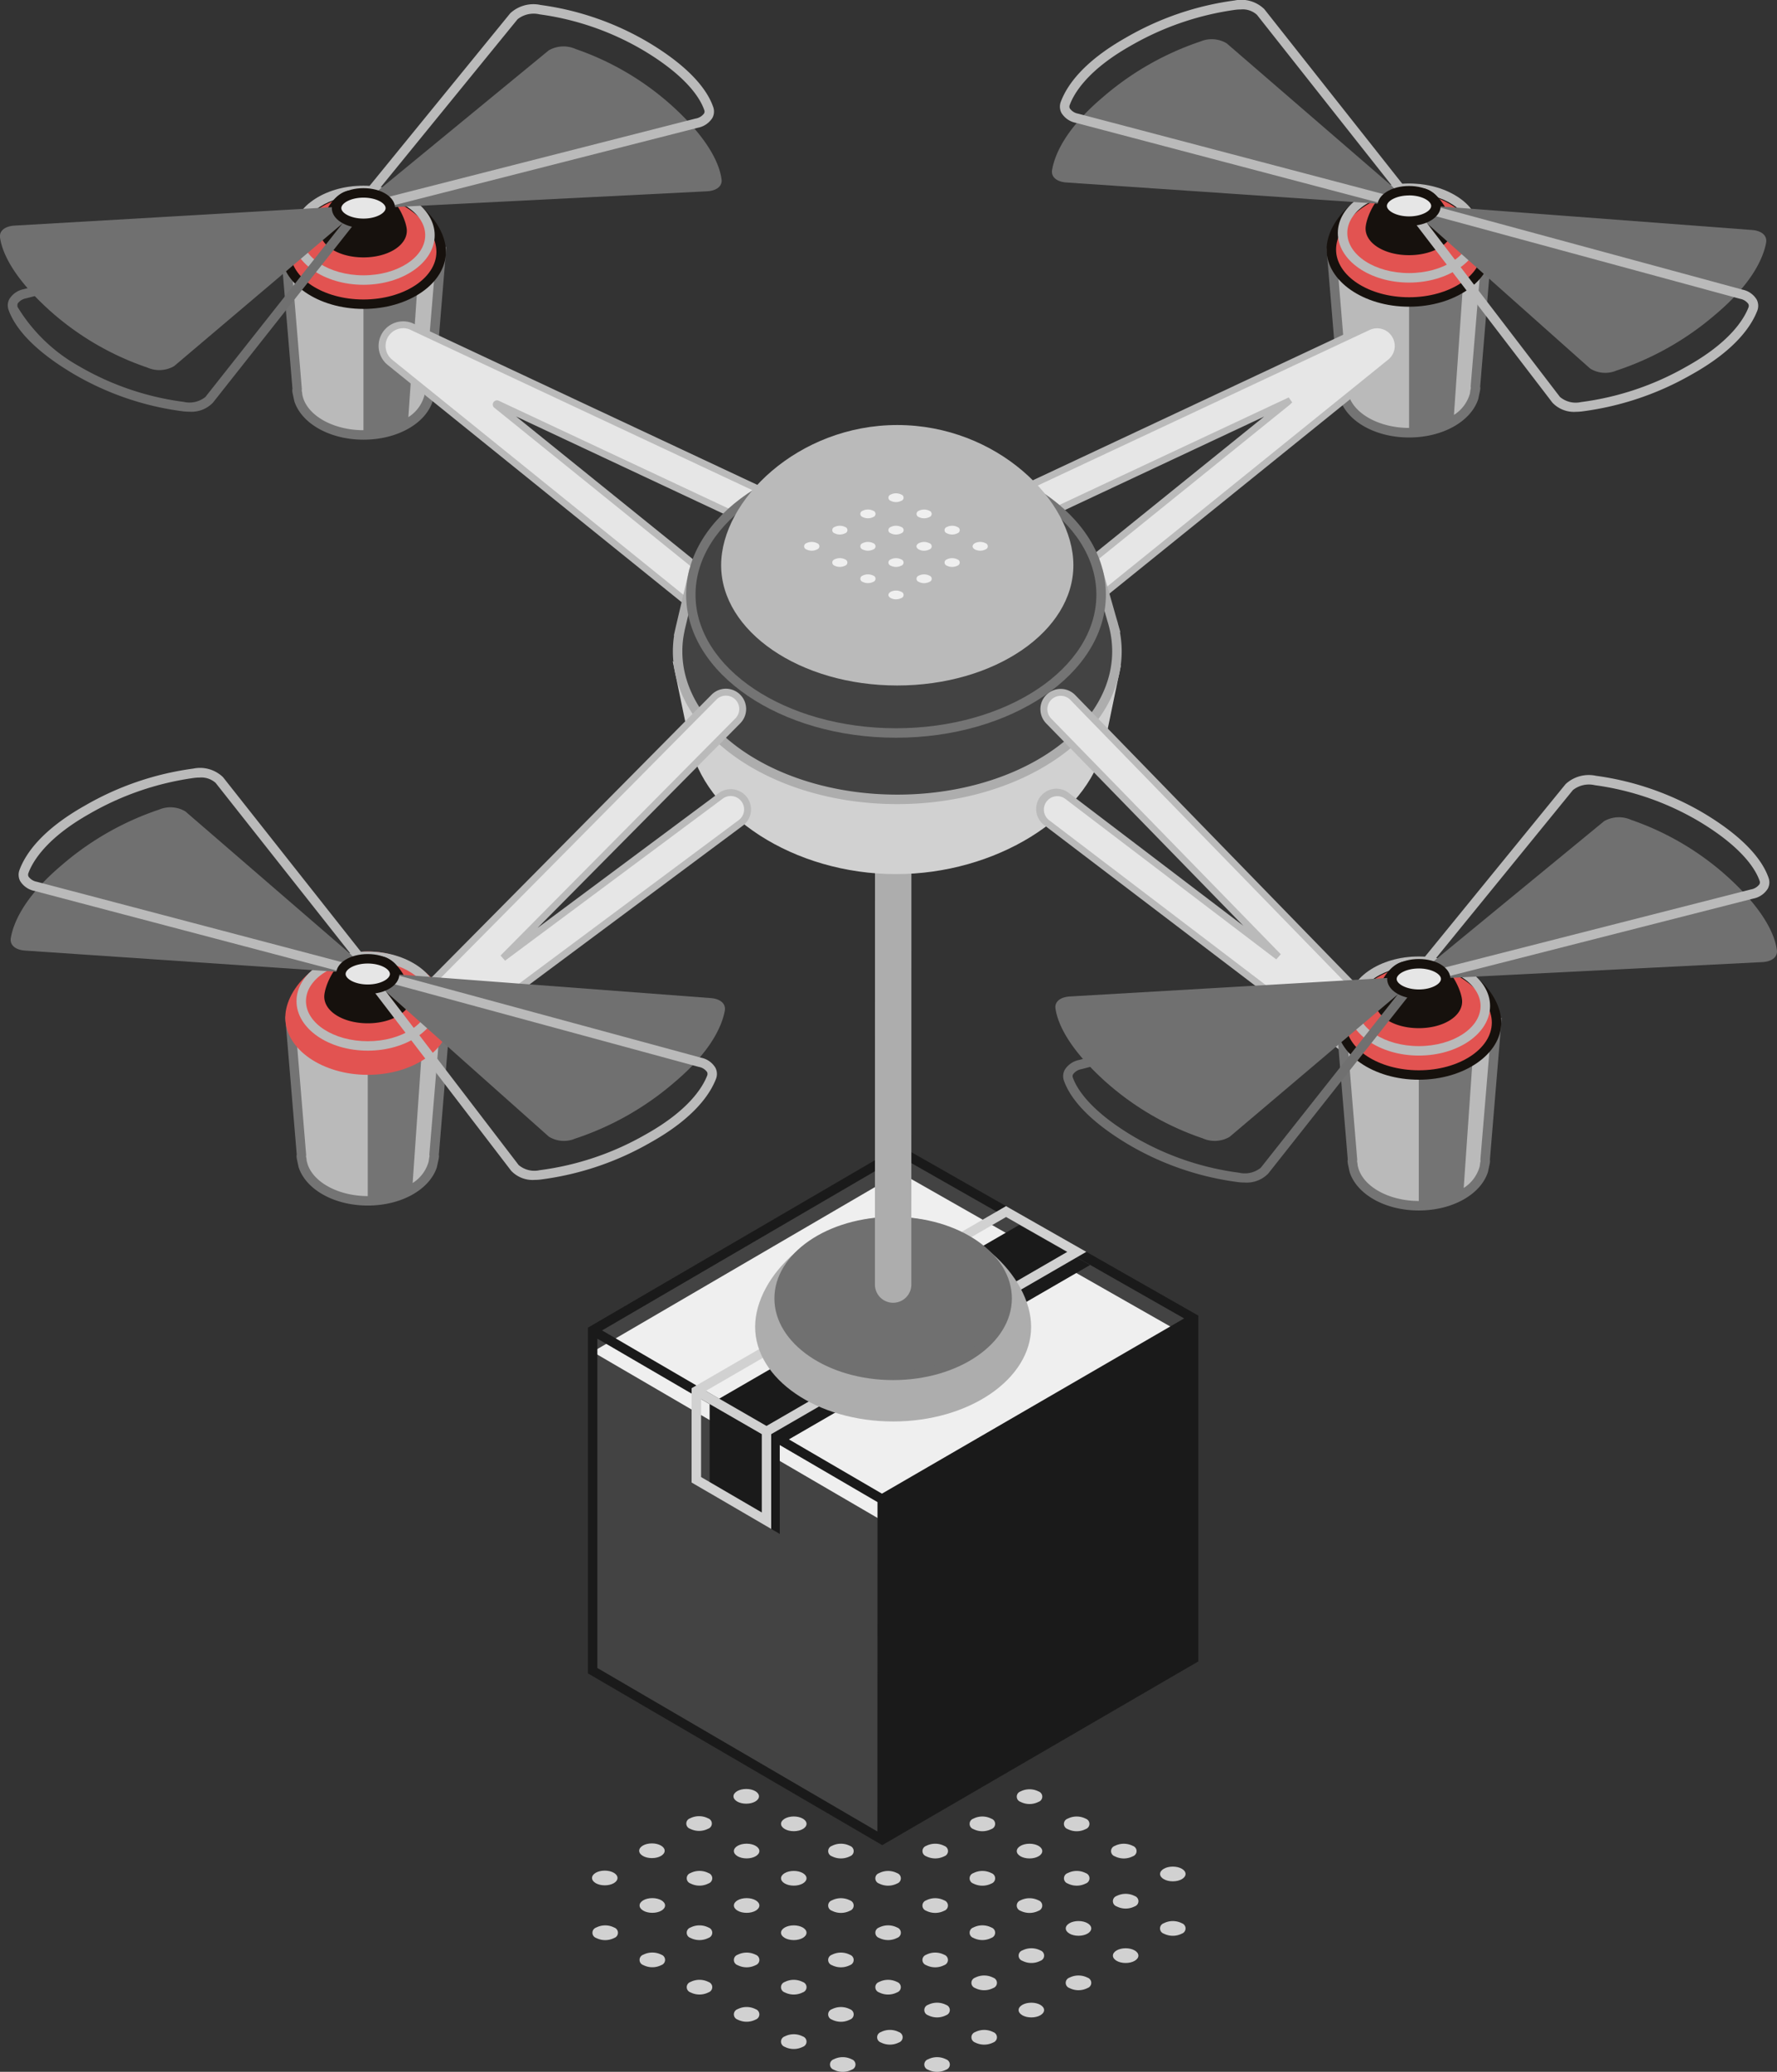 <svg xmlns="http://www.w3.org/2000/svg" xmlns:xlink="http://www.w3.org/1999/xlink" width="143.436" height="167.233" viewBox="0 0 143.436 167.233"><rect x="0" y="0" width="143.436" height="167.233" fill="#333333" stroke="none"/><defs><clipPath id="a"><rect width="143.436" height="167.233" fill="none"/></clipPath></defs><g clip-path="url(#a)"><g transform="translate(-8876.626 -10103.355)"><g transform="translate(8924.413 10245.558)"><path d="M8956.011,10305.723a.444.444,0,0,1,0,.842,1.62,1.62,0,0,1-1.456,0,.445.445,0,0,1,0-.842A1.6,1.6,0,0,1,8956.011,10305.723Z" transform="translate(-8939 -10283.552)" fill="#d1d1d1"/><path d="M8960.7,10303.018a.443.443,0,0,1,0,.84,1.593,1.593,0,0,1-1.455,0,.443.443,0,0,1,0-.84A1.611,1.611,0,0,1,8960.7,10303.018Z" transform="translate(-8939.882 -10283.044)" fill="#d1d1d1"/><path d="M8965.386,10300.313a.444.444,0,0,1,0,.84,1.605,1.605,0,0,1-1.455,0,.443.443,0,0,1,0-.84A1.613,1.613,0,0,1,8965.386,10300.313Z" transform="translate(-8940.761 -10282.536)" fill="#d1d1d1"/><path d="M8970.07,10297.607a.443.443,0,0,1,0,.84,1.6,1.6,0,0,1-1.454,0,.443.443,0,0,1,0-.84A1.6,1.6,0,0,1,8970.07,10297.607Z" transform="translate(-8941.643 -10282.028)" fill="#d1d1d1"/><path d="M8974.76,10294.9a.442.442,0,0,1,0,.838,1.6,1.6,0,0,1-1.457,0,.442.442,0,0,1,0-.838A1.607,1.607,0,0,1,8974.76,10294.9Z" transform="translate(-8942.523 -10281.52)" fill="#d1d1d1"/><path d="M8979.445,10292.2a.445.445,0,0,1,0,.842,1.628,1.628,0,0,1-1.457,0,.445.445,0,0,1,0-.842A1.616,1.616,0,0,1,8979.445,10292.2Z" transform="translate(-8943.404 -10281.011)" fill="#d1d1d1"/><path d="M8984.133,10289.492a.444.444,0,0,1,0,.841,1.609,1.609,0,0,1-1.454,0,.443.443,0,0,1,0-.841A1.607,1.607,0,0,1,8984.133,10289.492Z" transform="translate(-8944.281 -10280.504)" fill="#d1d1d1"/><path d="M8988.818,10286.787a.443.443,0,0,1,0,.84,1.605,1.605,0,0,1-1.455,0,.443.443,0,0,1,0-.84A1.611,1.611,0,0,1,8988.818,10286.787Z" transform="translate(-8945.166 -10279.994)" fill="#d1d1d1"/><path d="M8951.325,10303.017a.444.444,0,0,1,0,.84,1.6,1.6,0,0,1-1.456,0,.444.444,0,0,1,0-.84A1.607,1.607,0,0,1,8951.325,10303.017Z" transform="translate(-8938.119 -10283.045)" fill="#d1d1d1"/><path d="M8956.011,10300.313a.442.442,0,0,1,0,.84,1.622,1.622,0,0,1-1.454,0,.443.443,0,0,1,0-.84A1.6,1.6,0,0,1,8956.011,10300.313Z" transform="translate(-8939.001 -10282.535)" fill="#d1d1d1"/><path d="M8960.7,10297.607a.443.443,0,0,1,0,.84,1.611,1.611,0,0,1-1.455,0,.443.443,0,0,1,0-.84A1.6,1.6,0,0,1,8960.7,10297.607Z" transform="translate(-8939.882 -10282.027)" fill="#d1d1d1"/><path d="M8965.386,10294.9a.443.443,0,0,1,0,.84,1.6,1.6,0,0,1-1.455,0,.443.443,0,0,1,0-.84A1.611,1.611,0,0,1,8965.386,10294.9Z" transform="translate(-8940.76 -10281.52)" fill="#d1d1d1"/><path d="M8970.071,10292.2a.443.443,0,0,1,0,.84,1.618,1.618,0,0,1-1.455,0,.443.443,0,0,1,0-.84A1.6,1.6,0,0,1,8970.071,10292.2Z" transform="translate(-8941.643 -10281.011)" fill="#d1d1d1"/><path d="M8974.761,10289.492a.445.445,0,0,1,0,.842,1.622,1.622,0,0,1-1.457,0,.444.444,0,0,1,0-.842A1.6,1.6,0,0,1,8974.761,10289.492Z" transform="translate(-8942.523 -10280.502)" fill="#d1d1d1"/><ellipse cx="1.029" cy="0.594" rx="1.029" ry="0.594" transform="translate(34.285 6.618)" fill="#d1d1d1"/><path d="M8946.641,10300.311a.443.443,0,0,1,0,.84,1.611,1.611,0,0,1-1.455,0,.443.443,0,0,1,0-.84A1.611,1.611,0,0,1,8946.641,10300.311Z" transform="translate(-8937.239 -10282.535)" fill="#d1d1d1"/><path d="M8951.326,10297.605a.445.445,0,0,1,0,.842,1.607,1.607,0,0,1-1.456,0,.442.442,0,0,1,0-.838A1.618,1.618,0,0,1,8951.326,10297.605Z" transform="translate(-8938.119 -10282.028)" fill="#d1d1d1"/><ellipse cx="1.029" cy="0.594" rx="1.029" ry="0.594" transform="translate(15.255 13.208)" fill="#d1d1d1"/><path d="M8984.133,10284.08a.444.444,0,0,1,0,.841,1.607,1.607,0,0,1-1.456,0,.444.444,0,0,1,0-.841A1.613,1.613,0,0,1,8984.133,10284.08Z" transform="translate(-8944.285 -10279.485)" fill="#d1d1d1"/><path d="M8960.7,10292.2a.443.443,0,0,1,0,.839,1.6,1.6,0,0,1-1.455,0,.442.442,0,0,1,0-.839A1.611,1.611,0,0,1,8960.7,10292.2Z" transform="translate(-8939.881 -10281.012)" fill="#d1d1d1"/><path d="M8965.386,10289.492a.443.443,0,0,1,0,.84,1.614,1.614,0,0,1-1.456,0,.442.442,0,0,1,0-.838A1.6,1.6,0,0,1,8965.386,10289.492Z" transform="translate(-8940.761 -10280.502)" fill="#d1d1d1"/><path d="M8970.074,10286.785a.443.443,0,0,1,0,.84,1.616,1.616,0,0,1-1.457,0,.444.444,0,0,1,0-.841A1.617,1.617,0,0,1,8970.074,10286.785Z" transform="translate(-8941.642 -10279.994)" fill="#d1d1d1"/><path d="M8974.76,10284.08a.442.442,0,0,1,0,.839,1.609,1.609,0,0,1-1.457,0,.444.444,0,0,1,0-.84A1.606,1.606,0,0,1,8974.76,10284.08Z" transform="translate(-8942.525 -10279.484)" fill="#d1d1d1"/><path d="M8979.445,10281.374a.443.443,0,0,1,0,.84,1.588,1.588,0,0,1-1.455,0,.443.443,0,0,1,0-.84A1.611,1.611,0,0,1,8979.445,10281.374Z" transform="translate(-8943.403 -10278.977)" fill="#d1d1d1"/><path d="M8941.955,10297.6a.444.444,0,0,1,0,.84,1.605,1.605,0,0,1-1.455,0,.442.442,0,0,1,0-.84A1.611,1.611,0,0,1,8941.955,10297.6Z" transform="translate(-8936.359 -10282.026)" fill="#d1d1d1"/><path d="M8946.642,10294.9a.443.443,0,0,1,0,.839,1.609,1.609,0,0,1-1.457,0,.442.442,0,0,1,0-.839A1.609,1.609,0,0,1,8946.642,10294.9Z" transform="translate(-8937.239 -10281.518)" fill="#d1d1d1"/><ellipse cx="1.029" cy="0.594" rx="1.029" ry="0.594" transform="translate(11.45 11.009)" fill="#d1d1d1"/><ellipse cx="1.029" cy="0.594" rx="1.029" ry="0.594" transform="translate(15.256 8.813)" fill="#d1d1d1"/><path d="M8960.7,10286.784a.444.444,0,0,1,0,.841,1.618,1.618,0,0,1-1.455,0,.444.444,0,0,1,0-.841A1.605,1.605,0,0,1,8960.7,10286.784Z" transform="translate(-8939.881 -10279.993)" fill="#d1d1d1"/><path d="M8965.386,10284.079a.442.442,0,0,1,0,.84,1.607,1.607,0,0,1-1.456,0,.444.444,0,0,1,0-.84A1.607,1.607,0,0,1,8965.386,10284.079Z" transform="translate(-8940.761 -10279.484)" fill="#d1d1d1"/><path d="M8968.618,10281.374a1.6,1.6,0,0,1,1.457,0,.444.444,0,0,1,0,.84,1.6,1.6,0,0,1-1.456,0,.443.443,0,0,1,0-.84C8969.021,10281.141,8968.217,10281.605,8968.618,10281.374Z" transform="translate(-8941.643 -10278.977)" fill="#d1d1d1"/><path d="M8974.76,10278.67a.443.443,0,0,1,0,.84,1.611,1.611,0,0,1-1.455,0,.443.443,0,0,1,0-.84A1.6,1.6,0,0,1,8974.76,10278.67Z" transform="translate(-8942.523 -10278.469)" fill="#d1d1d1"/><path d="M8937.268,10294.9a.444.444,0,0,1,0,.841,1.613,1.613,0,0,1-1.456,0,.444.444,0,0,1,0-.841A1.6,1.6,0,0,1,8937.268,10294.9Z" transform="translate(-8935.477 -10281.516)" fill="#d1d1d1"/><ellipse cx="1.029" cy="0.594" rx="1.029" ry="0.594" transform="translate(3.838 11.008)" fill="#d1d1d1"/><path d="M8946.641,10289.486a.443.443,0,0,1,0,.84,1.593,1.593,0,0,1-1.455,0,.443.443,0,0,1,0-.84A1.611,1.611,0,0,1,8946.641,10289.486Z" transform="translate(-8937.239 -10280.501)" fill="#d1d1d1"/><ellipse cx="1.029" cy="0.594" rx="1.029" ry="0.594" transform="translate(11.45 6.615)" fill="#d1d1d1"/><ellipse cx="1.029" cy="0.594" rx="1.029" ry="0.594" transform="translate(15.257 4.418)" fill="#d1d1d1"/><path d="M8960.7,10281.372a.445.445,0,0,1,0,.842,1.619,1.619,0,0,1-1.457,0,.444.444,0,0,1,0-.842,1.605,1.605,0,0,1,1.455,0Z" transform="translate(-8939.881 -10278.977)" fill="#d1d1d1"/><ellipse cx="1.029" cy="0.594" rx="1.029" ry="0.594" transform="translate(0 8.788)" fill="#d1d1d1"/><ellipse cx="1.029" cy="0.594" rx="1.029" ry="0.594" transform="translate(3.806 6.591)" fill="#d1d1d1"/><path d="M8946.6,10284.048a.443.443,0,0,1,0,.84,1.616,1.616,0,0,1-1.457,0,.443.443,0,0,1,0-.84A1.609,1.609,0,0,1,8946.6,10284.048Z" transform="translate(-8937.231 -10279.479)" fill="#d1d1d1"/><ellipse cx="1.029" cy="0.594" rx="1.029" ry="0.594" transform="translate(11.418 2.198)" fill="#d1d1d1"/><path d="M8955.975,10278.638a.444.444,0,0,1,0,.842,1.613,1.613,0,0,1-1.456,0,.444.444,0,0,1,0-.842,1.607,1.607,0,0,1,1.456,0Z" transform="translate(-8938.992 -10278.463)" fill="#d1d1d1"/><path d="M8970.254,10308a.443.443,0,0,1,0,.84,1.614,1.614,0,0,1-1.455,0,.442.442,0,0,1,0-.84A1.6,1.6,0,0,1,8970.254,10308Z" transform="translate(-8941.675 -10283.98)" fill="#d1d1d1"/><path d="M8974.939,10305.292a.444.444,0,0,1,0,.841,1.618,1.618,0,0,1-1.455,0,.444.444,0,0,1,0-.841A1.605,1.605,0,0,1,8974.939,10305.292Z" transform="translate(-8942.557 -10283.471)" fill="#d1d1d1"/><ellipse cx="1.029" cy="0.594" rx="1.029" ry="0.594" transform="translate(34.432 19.45)" fill="#d1d1d1"/><path d="M8984.314,10299.883a.443.443,0,0,1,0,.84,1.609,1.609,0,0,1-1.457,0,.443.443,0,0,1,0-.84A1.616,1.616,0,0,1,8984.314,10299.883Z" transform="translate(-8944.319 -10282.456)" fill="#d1d1d1"/><ellipse cx="1.029" cy="0.594" rx="1.029" ry="0.594" transform="translate(42.044 15.056)" fill="#d1d1d1"/><path d="M8993.688,10294.473a.444.444,0,0,1,0,.84,1.613,1.613,0,0,1-1.457,0,.442.442,0,0,1,0-.839A1.609,1.609,0,0,1,8993.688,10294.473Z" transform="translate(-8946.08 -10281.438)" fill="#d1d1d1"/><path d="M8960.881,10308a.442.442,0,0,1,0,.838,1.593,1.593,0,0,1-1.455,0,.443.443,0,0,1,0-.84A1.605,1.605,0,0,1,8960.881,10308Z" transform="translate(-8939.916 -10283.98)" fill="#d1d1d1"/><path d="M8965.566,10305.292a.443.443,0,0,1,0,.84,1.609,1.609,0,0,1-1.454,0,.443.443,0,0,1,0-.84A1.6,1.6,0,0,1,8965.566,10305.292Z" transform="translate(-8940.795 -10283.472)" fill="#d1d1d1"/><path d="M8970.255,10302.588a.442.442,0,0,1,0,.838,1.593,1.593,0,0,1-1.455,0,.443.443,0,0,1,0-.84A1.611,1.611,0,0,1,8970.255,10302.588Z" transform="translate(-8941.677 -10282.964)" fill="#d1d1d1"/><path d="M8974.939,10299.882a.442.442,0,0,1,0,.839,1.6,1.6,0,0,1-1.455,0,.444.444,0,0,1,0-.841A1.605,1.605,0,0,1,8974.939,10299.882Z" transform="translate(-8942.558 -10282.453)" fill="#d1d1d1"/><path d="M8979.63,10297.178a.443.443,0,0,1,0,.839,1.6,1.6,0,0,1-1.454,0,.443.443,0,0,1,0-.841A1.614,1.614,0,0,1,8979.63,10297.178Z" transform="translate(-8943.438 -10281.948)" fill="#d1d1d1"/><ellipse cx="1.029" cy="0.594" rx="1.029" ry="0.594" transform="translate(38.239 12.859)" fill="#d1d1d1"/><path d="M8989,10291.767a.442.442,0,0,1,0,.839,1.6,1.6,0,0,1-1.457,0,.444.444,0,0,1,0-.841A1.613,1.613,0,0,1,8989,10291.767Z" transform="translate(-8945.198 -10280.93)" fill="#d1d1d1"/><ellipse cx="1.029" cy="0.594" rx="1.029" ry="0.594" transform="translate(45.851 8.465)" fill="#d1d1d1"/></g><g transform="translate(8876.626 10103.355)"><g transform="translate(47.453 92.478)"><path d="M8935.529,10263.059l0-27.467,23.375,13.631,0,27.477Z" transform="translate(-8935.147 -10220.683)" fill="#434343"/><path d="M8935.535,10232.244l24.8-14.469,23.705,13.5-25.131,14.605Z" transform="translate(-8935.148 -10217.334)" fill="#434343"/><path d="M8935.529,10234.371l24.8-14.469,23.706,13.494L8958.9,10248Z" transform="translate(-8935.147 -10217.734)" fill="#efefef"/><path d="M8984.334,10231.39v-.443h0l-.385-.219-23.705-13.5-24.8,14.468h0l-.384.223v.439h0l0,27.466,23.374,13.642h0l.385.223.382-.223h0l25.133-14.607Zm-48.131.753,24.045-14.029,22.938,13.06-24.392,14.144-13.251-7.728Zm-.379,27.247,0-26.582,9.934,5.792,12.678,7.4-.006,26.589Z" transform="translate(-8935.059 -10217.232)" fill="#1a1a1a"/><g transform="translate(8.372 4.877)"><path d="M8972.16,10225.1l-25,14.477v7.171l5.661,3.3v-7.206l25.048-14.5Z" transform="translate(-8945.705 -10223.587)" fill="#1a1a1a"/><path d="M8977.227,10226.926l-6.479-3.689-25,14.475h0l-.381.221v.44h0l0,7.173,6.426,3.748,0-7.651Zm-6.478-2.81,4.942,2.813-24.278,14.051-4.9-2.829Zm-24.616,20.989v-6.291l4.9,2.827,0,6.322Z" transform="translate(-8945.368 -10223.236)" fill="#d1d1d1"/></g></g><g transform="translate(60.954 65.934)"><g transform="translate(0 32.285)"><path d="M8962.824,10224.3c-6.273,0-11.14,4.771-11.14,8.882,0,4.21,5,7.635,11.138,7.637s11.139-3.425,11.139-7.634C8973.961,10229.077,8969.1,10224.3,8962.824,10224.3Z" transform="translate(-8951.685 -10224.301)" fill="#adadad"/><g transform="translate(1.554)"><ellipse cx="9.202" cy="6.206" rx="9.202" ry="6.206" transform="translate(0.382 0.382)" fill="#707070"/><path d="M8972.469,10233.035s-4.117,4.534-9.2,4.534-9.207-4.536-9.207-4.536c0-3.428,4.12-6.205,9.2-6.2S8972.469,10229.609,8972.469,10233.035Z" transform="translate(-8953.685 -10224.776)" fill="#707070"/><path d="M8963.182,10237.479c-5.286,0-9.585-2.959-9.584-6.59s4.3-6.588,9.587-6.588,9.584,2.958,9.581,6.588S8968.467,10237.479,8963.182,10237.479Zm0-12.412c-4.865,0-8.821,2.612-8.821,5.822s3.955,5.825,8.818,5.825,8.82-2.612,8.82-5.825S8968.046,10225.066,8963.185,10225.066Z" transform="translate(-8953.598 -10224.301)" fill="#707070"/></g></g><path d="M8965.066,10184.548a1.486,1.486,0,0,0-1.469,1.5l-.006,36.253a1.469,1.469,0,1,0,2.938,0l.006-36.253A1.486,1.486,0,0,0,8965.066,10184.548Z" transform="translate(-8953.922 -10184.548)" fill="#adadad"/></g><g transform="translate(0 0.369)"><path d="M8916.653,10139.462l.92-11.079-12.547,0,.917,11.08c0,.029-.013.057-.013.086a2.376,2.376,0,0,0,.045.3l.018.23h.017c.383,1.746,2.594,3.09,5.289,3.09s4.9-1.344,5.288-3.089h.015l.021-.23a2.632,2.632,0,0,0,.046-.3C8916.668,10139.518,8916.653,10139.49,8916.653,10139.462Z" transform="translate(-8881.964 -10108.427)" fill="#bababa"/><path d="M8917.9,10127.912h-12.938a.406.406,0,0,0-.4.438l.917,10.984-.014.125a1.675,1.675,0,0,0,.045.333l.125.578c.6,1.808,2.879,3.091,5.581,3.091s4.98-1.279,5.577-3.089l.14-.645a1.459,1.459,0,0,0,.034-.268l-.013-.1Zm-1.715,11.431.011.116a.5.5,0,0,1-.019.112c-.007.046-.018.091-.025.157l-.026.18a2.991,2.991,0,0,1-1.291,1.734l.721-10.395-2.171,1.275h-2.173v10.174c-2.455,0-4.565-1.2-4.916-2.791l-.017-.062-.011-.13c-.008-.048-.018-.1-.026-.146s-.015-.073-.015-.073l.013-.1-.888-10.724,11.719,0Z" transform="translate(-8881.874 -10108.34)" fill="#747474"/><g transform="translate(22.679 14.614)"><path d="M8917.573,10127.234c0,2.337-2.809,4.232-6.273,4.23s-6.273-1.895-6.273-4.232,2.81-4.956,6.273-4.956S8917.575,10124.9,8917.573,10127.234Z" transform="translate(-8904.644 -10121.895)" fill="#e25351"/><path d="M8911.21,10131.757c-3.671,0-6.657-2.069-6.657-4.613,0-2.47,2.91-5.339,6.657-5.339s6.658,2.873,6.658,5.341C8917.868,10129.689,8914.882,10131.759,8911.21,10131.757Zm0-9.187c-3.262,0-5.89,2.5-5.892,4.574,0,2.124,2.643,3.852,5.892,3.852s5.891-1.728,5.891-3.85C8917.1,10125.072,8914.476,10122.569,8911.21,10122.569Z" transform="translate(-8904.553 -10121.805)" fill="#16110d"/></g><g transform="translate(23.587 14.614)"><path d="M8911.422,10129.809c-3.171,0-5.75-1.795-5.75-4s2.58-4,5.75-4,5.75,1.8,5.75,4S8914.594,10129.809,8911.422,10129.809Zm0-7.239c-2.748,0-4.985,1.452-4.985,3.238s2.235,3.237,4.985,3.237,4.985-1.451,4.985-3.237S8914.171,10122.569,8911.422,10122.569Z" transform="translate(-8905.672 -10121.805)" fill="#bababa"/></g><path d="M8913.25,10122.326c-.464-.13-.761.3-.994.653-.088.133-.257.384-.286.417a1.718,1.718,0,0,1-.352-.415c-.24-.344-.54-.765-1-.652-1.339.35-2.187,2.428-2.187,3.213,0,1.205,1.539,2.149,3.506,2.151s3.507-.944,3.507-2.15C8915.447,10124.763,8914.518,10122.672,8913.25,10122.326Z" transform="translate(-8882.605 -10107.285)" fill="#16110d"/><g transform="translate(0 16.283)"><path d="M8877.8,10125.429c-.778.046-1.25.426-1.169.978.158,1.085.932,3.105,4.036,5.9a22.748,22.748,0,0,0,7.85,4.578,2.384,2.384,0,0,0,2.168-.117l14.154-11.993c.35-.295-.336-.9-.977-.86Z" transform="translate(-8876.627 -10123.87)" fill="#707070"/><path d="M8892.042,10140.44a4.408,4.408,0,0,1-.537-.034,23.278,23.278,0,0,1-8.747-2.985c-3.6-2.122-4.863-3.988-5.288-5.181a1.078,1.078,0,0,1,.056-.89,1.76,1.76,0,0,1,1.159-.8l25.245-6.646a1.519,1.519,0,0,1,1.552.494.637.637,0,0,1-.027.764l-11.5,14.554A2.408,2.408,0,0,1,8892.042,10140.44Zm12.264-15.816a.742.742,0,0,0-.18.021l-25.247,6.646a1.064,1.064,0,0,0-.679.414.6.6,0,0,0-.013.277,13.5,13.5,0,0,0,4.957,4.782,22.5,22.5,0,0,0,8.456,2.884,2.053,2.053,0,0,0,1.753-.4l11.438-14.477A.886.886,0,0,0,8904.306,10124.624Z" transform="translate(-8876.771 -10123.861)" fill="#707070"/></g><g transform="translate(29.256)"><path d="M8940.574,10119.668c.783-.039,1.262-.415,1.188-.965-.141-1.081-.883-3.1-3.955-5.9a22.647,22.647,0,0,0-7.809-4.616,2.41,2.41,0,0,0-2.179.1l-14.407,11.84c-.355.292.32.9.966.865Z" transform="translate(-8912.776 -10104.595)" fill="#707070"/><path d="M8913.946,10120.282a1.448,1.448,0,0,1-1.186-.545.637.637,0,0,1,.038-.765l11.783-14.458a2.751,2.751,0,0,1,2.459-.668,23.191,23.191,0,0,1,8.713,3.03c3.569,2.138,4.8,4.011,5.211,5.205a1.08,1.08,0,0,1-.067.882,1.783,1.783,0,0,1-1.174.792l-25.415,6.483A1.49,1.49,0,0,1,8913.946,10120.282Zm-.491-.908a.879.879,0,0,0,.664.125l25.414-6.484a1.063,1.063,0,0,0,.692-.415.314.314,0,0,0,.017-.271c-.3-.879-1.331-2.671-4.881-4.8a22.37,22.37,0,0,0-8.418-2.928,2.087,2.087,0,0,0-1.77.394Z" transform="translate(-8912.651 -10103.812)" fill="#bababa"/></g><g transform="translate(26.785 14.82)"><ellipse cx="2.17" cy="1.228" rx="2.17" ry="1.228" transform="translate(0.382 0.382)" fill="#e6e6e6"/><path d="M8912.162,10125.279c-1.432,0-2.555-.707-2.554-1.61s1.122-1.609,2.554-1.609,2.553.706,2.553,1.609S8913.592,10125.28,8912.162,10125.279Zm0-2.456c-1.022,0-1.789.447-1.789.846s.767.847,1.789.847,1.787-.446,1.787-.847S8913.187,10122.823,8912.162,10122.823Z" transform="translate(-8909.608 -10122.06)" fill="#16110d"/></g></g><g transform="translate(84.912)"><path d="M9020.581,10139.242l.923-11.08-12.549,0,.916,11.08c0,.029-.013.059-.013.088a2.093,2.093,0,0,0,.047.3l.019.229h.015c.384,1.746,2.593,3.09,5.288,3.09s4.9-1.344,5.29-3.088h.015l.019-.23a2.536,2.536,0,0,0,.045-.3C9020.595,10139.3,9020.583,10139.271,9020.581,10139.242Z" transform="translate(-8986.405 -10108.017)" fill="#bababa"/><path d="M9021.828,10127.694l-12.938,0a.4.4,0,0,0-.4.436l.917,10.986-.017.126a1.828,1.828,0,0,0,.047.331l.125.58c.6,1.808,2.876,3.092,5.578,3.092s4.982-1.284,5.58-3.09l.138-.645a1.317,1.317,0,0,0,.034-.269l-.012-.1Zm-1.716,11.427.014.119a.734.734,0,0,1-.019.112c-.011.046-.019.093-.028.156l-.025.18a3,3,0,0,1-1.291,1.735l.722-10.4-2.173,1.277h-2.172l0,10.173c-2.453,0-4.565-1.2-4.915-2.793l-.016-.061-.011-.132c-.008-.048-.018-.095-.026-.145a.217.217,0,0,0-.021-.072l.019-.1-.889-10.72H9021Z" transform="translate(-8986.315 -10107.932)" fill="#747474"/><g transform="translate(22.167 14.805)"><path d="M9021.5,10127.015c0,2.338-2.811,4.231-6.276,4.231s-6.272-1.9-6.272-4.231,2.809-4.959,6.274-4.959S9021.5,10124.68,9021.5,10127.015Z" transform="translate(-9008.572 -10121.674)" fill="#e25351"/><path d="M9015.138,10131.54c-3.671,0-6.657-2.071-6.657-4.615,0-2.471,2.912-5.339,6.657-5.337s6.658,2.869,6.658,5.339C9021.8,10129.471,9018.809,10131.54,9015.138,10131.54Zm0-9.189c-3.263,0-5.891,2.5-5.892,4.574,0,2.124,2.643,3.852,5.892,3.852s5.893-1.726,5.893-3.85C9021.03,10124.855,9018.4,10122.353,9015.138,10122.351Z" transform="translate(-9008.48 -10121.588)" fill="#16110d"/></g><g transform="translate(23.074 14.805)"><path d="M9014.533,10122.056Z" transform="translate(-9008.784 -10121.674)" fill="#ffedcb"/><path d="M9015.349,10129.592c-3.172,0-5.749-1.8-5.749-4s2.582-4,5.749-4,5.752,1.795,5.752,4S9018.521,10129.592,9015.349,10129.592Zm0-7.241c-2.747,0-4.983,1.452-4.983,3.236s2.236,3.238,4.983,3.238,4.987-1.45,4.987-3.236S9018.1,10122.351,9015.349,10122.351Z" transform="translate(-9009.6 -10121.588)" fill="#bababa"/></g><path d="M9017.177,10122.108c-.463-.13-.758.3-.991.652-.091.132-.258.382-.287.415a1.663,1.663,0,0,1-.352-.415c-.24-.341-.539-.764-1-.649-1.336.349-2.187,2.428-2.187,3.211,0,1.205,1.54,2.15,3.507,2.15s3.508-.943,3.508-2.148C9019.377,10124.545,9018.446,10122.453,9017.177,10122.108Z" transform="translate(-8987.045 -10106.875)" fill="#16110d"/><path d="M8995.294,10107.593a2.343,2.343,0,0,0-2.127-.151,23.418,23.418,0,0,0-7.915,4.532c-3.053,2.591-3.859,4.692-4.053,5.835-.1.56.365.958,1.155,1.013l26.011,1.768c.643.042,1.332-.555.985-.854Z" transform="translate(-8981.187 -10104.092)" fill="#707070"/><path d="M9008.84,10119.961a1.485,1.485,0,0,1-.371-.045l-25.211-6.645a1.747,1.747,0,0,1-1.158-.8,1.1,1.1,0,0,1-.046-.912c.477-1.273,1.775-3.2,5.251-5.164a23.677,23.677,0,0,1,8.771-3,2.664,2.664,0,0,1,2.4.7l11.514,14.574a.637.637,0,0,1,.029.764A1.451,1.451,0,0,1,9008.84,10119.961Zm-12.267-15.84a3.779,3.779,0,0,0-.409.023,23.23,23.23,0,0,0-8.482,2.91c-3.451,1.951-4.56,3.822-4.91,4.768a.333.333,0,0,0,.008.293,1.043,1.043,0,0,0,.674.418l25.211,6.643a.9.9,0,0,0,.67-.123l-11.455-14.5A1.7,1.7,0,0,0,8996.573,10104.121Z" transform="translate(-8981.334 -10103.357)" fill="#bababa"/><g transform="translate(29.029 16.53)"><path d="M9031.465,10136.945a2.317,2.317,0,0,0,2.116.166,23.565,23.565,0,0,0,7.955-4.492c3.084-2.582,3.921-4.687,4.133-5.832.1-.562-.349-.967-1.135-1.025l-25.876-1.959c-.639-.047-1.334.547-1,.85Z" transform="translate(-9017.053 -10123.727)" fill="#707070"/><path d="M9030.215,10140.42a2.384,2.384,0,0,1-1.914-.738l-11.233-14.676a.638.638,0,0,1-.016-.762,1.516,1.516,0,0,1,1.558-.482l25.041,6.8a1.734,1.734,0,0,1,1.144.809,1.1,1.1,0,0,1,.031.92c-.5,1.27-1.823,3.191-5.328,5.141a23.873,23.873,0,0,1-8.8,2.957A4.026,4.026,0,0,1,9030.215,10140.42Zm-1.307-1.2a1.974,1.974,0,0,0,1.7.416,23.059,23.059,0,0,0,8.52-2.867c3.48-1.936,4.62-3.809,4.989-4.752a.346.346,0,0,0,0-.3,1.038,1.038,0,0,0-.662-.414l-25.041-6.8a.846.846,0,0,0-.674.121Z" transform="translate(-9016.934 -10123.711)" fill="#bababa"/></g><g transform="translate(26.272 15.011)"><path d="M9018.348,10123.539c0,.677-.97,1.229-2.17,1.229s-2.169-.553-2.169-1.229.972-1.228,2.17-1.228S9018.348,10122.861,9018.348,10123.539Z" transform="translate(-9013.627 -10121.93)" fill="#e6e6e6"/><path d="M9016.09,10125.06c-1.433,0-2.555-.708-2.553-1.608s1.122-1.611,2.553-1.611,2.552.708,2.552,1.611S9017.521,10125.06,9016.09,10125.06Zm0-2.456c-1.023,0-1.789.448-1.789.848s.766.845,1.789.845,1.786-.444,1.786-.845S9017.115,10122.6,9016.09,10122.6Z" transform="translate(-9013.537 -10121.84)" fill="#16110d"/></g></g><g transform="translate(29.407 25.929)"><g transform="translate(1.152)"><path d="M8939.91,10158.584l-24.668-19.916a1.7,1.7,0,0,1,1.747-2.89l28.252,13.247-1.154,2.46-20.189-9.47a.059.059,0,0,0-.062.1l16.882,13.629Z" transform="translate(-8914.319 -10135.351)" fill="#e6e6e6"/><path d="M8940,10159l-25-20.178a1.981,1.981,0,0,1,2.033-3.361l28.511,13.369-1.388,2.965-18.8-8.82,15.616,12.607Zm-23.768-23.152a1.43,1.43,0,0,0-.885,2.539l24.348,19.654.643-2.258-16.739-13.514a.329.329,0,0,1-.073-.437.333.333,0,0,1,.428-.129l19.939,9.352.918-1.953-28-13.131A1.414,1.414,0,0,0,8916.229,10135.844Z" transform="translate(-8914.255 -10135.285)" fill="#bababa"/></g><g transform="translate(52.458 0.021)"><path d="M8984.112,10157.865l-1.708-2.111,17.189-13.879a.011.011,0,0,0-.013-.018l-20.539,9.634-1.153-2.459,28.2-13.227a1.7,1.7,0,0,1,1.75,2.9Z" transform="translate(-8977.519 -10135.373)" fill="#e6e6e6"/><path d="M8983.985,10158.192l-2.056-2.545.217-.176,15.463-12.485-18.787,8.813-1.389-2.963,28.452-13.345a1.982,1.982,0,0,1,2.038,3.371Zm-1.273-2.463,1.355,1.682,23.513-18.986a1.424,1.424,0,0,0-1.462-2.427l-27.946,13.1.918,1.956,20.5-9.613.284.4-.181.177Z" transform="translate(-8977.434 -10135.312)" fill="#bababa"/></g><path d="M8977.216,10167.932c-2.654-4.28-8.745-7.037-15.6-7.038-7.224,0-13.577,3.069-15.969,7.675l-2.151-1.021,1.327,6.411c1.154,6.036,8.486,10.763,16.688,10.767,8,0,15.38-4.544,16.814-10.38h0c.037-.156.068-.31.095-.454l1.248-6.018Zm.741,6.324Z" transform="translate(-8918.599 -10140.098)" fill="#d1d1d1"/><path d="M8979.208,10163.4h0l-.037-.128c-.042-.165-.088-.325-.139-.487l-1.064-3.736h-1.165c-3.123-3.412-8.716-5.689-15.1-5.689s-11.975,2.273-15.1,5.685h-1.373l-1.018,4.311c-.018.073-.038.147-.054.223l-.021.092h0a8.151,8.151,0,0,0-.171,1.645c0,6.605,7.938,11.959,17.729,11.959s17.732-5.35,17.732-11.954A8.232,8.232,0,0,0,8979.208,10163.4Z" transform="translate(-8918.688 -10138.682)" fill="#434343"/><path d="M8961.617,10177.569c-9.987,0-18.112-5.538-18.112-12.343a8.579,8.579,0,0,1,.1-1.266h-.022l.162-.715,1.1-4.672,1.508,0c3.347-3.566,9.036-5.687,15.267-5.687s11.92,2.126,15.265,5.691h1.288l1.142,4.012c.05.157.1.326.142.5l.172.607h-.037a8.607,8.607,0,0,1,.142,1.534C8979.732,10172.034,8971.606,10177.571,8961.617,10177.569Zm-17.16-14.035-.021.122a7.559,7.559,0,0,0-.166,1.57c0,6.383,7.782,11.577,17.348,11.578s17.349-5.19,17.349-11.574a7.836,7.836,0,0,0-.218-1.826l-.029-.117c-.041-.162-.084-.319-.134-.474l-.989-3.47h-1.046l-.112-.124c-3.187-3.484-8.726-5.565-14.817-5.567s-11.631,2.079-14.816,5.563l-.116.125h-1.238Z" transform="translate(-8918.6 -10138.593)" fill="#adadad"/><path d="M8978.41,10159.876c0,6.168-7.415,11.168-16.561,11.165s-16.561-5-16.559-11.17,7.415-11.166,16.561-11.165S8978.412,10153.709,8978.41,10159.876Z" transform="translate(-8918.936 -10137.807)" fill="#434343"/><path d="M8961.762,10171.336c-9.342,0-16.941-5.184-16.94-11.551s7.6-11.549,16.943-11.549,16.941,5.184,16.94,11.553S8971.1,10171.336,8961.762,10171.336Zm0-22.334c-8.92,0-16.178,4.836-16.181,10.783s7.257,10.785,16.178,10.787,16.177-4.836,16.178-10.783S8970.686,10149,8961.765,10149Z" transform="translate(-8918.847 -10137.718)" fill="#747474"/><path d="M8962.523,10145.6c-8.006,0-14.218,6.08-14.218,11.313,0,5.354,6.377,9.711,14.214,9.711s14.218-4.354,14.218-9.707C8976.737,10151.682,8970.527,10145.6,8962.523,10145.6Z" transform="translate(-8919.503 -10137.222)" fill="#bababa"/><g transform="translate(54.295 29.678)"><path d="M9008.3,10203.356a1.811,1.811,0,0,1-1.093-.372l-26.635-20.27a1.36,1.36,0,0,1-.259-1.9h0a1.359,1.359,0,0,1,1.9-.258l17.018,12.95-18.539-19.031a1.358,1.358,0,0,1,.03-1.919h0a1.36,1.36,0,0,1,1.922.03l26.855,27.616a1.894,1.894,0,0,1,.178,2.5A1.793,1.793,0,0,1,9008.3,10203.356Z" transform="translate(-8979.761 -10171.894)" fill="#e6e6e6"/><path d="M9008.237,10203.571a2.059,2.059,0,0,1-1.26-.431l-26.637-20.269a1.636,1.636,0,1,1,1.98-2.6l14.038,10.683-15.924-16.346a1.638,1.638,0,0,1-.461-1.17,1.608,1.608,0,0,1,.5-1.146,1.636,1.636,0,0,1,2.312.037l26.855,27.616a2.178,2.178,0,0,1,.191,2.873A2.07,2.07,0,0,1,9008.237,10203.571Zm-26.9-23.082a1.021,1.021,0,0,0-.146.01,1.081,1.081,0,0,0-.513,1.93l26.637,20.27a1.548,1.548,0,0,0,2.095-.236,1.623,1.623,0,0,0-.165-2.132l-26.856-27.616a1.086,1.086,0,0,0-1.527-.024,1.081,1.081,0,0,0-.024,1.527l18.538,19.03-.368.414-17.019-12.951A1.077,1.077,0,0,0,8981.334,10180.489Z" transform="translate(-8979.695 -10171.83)" fill="#bababa"/></g><g transform="translate(0 29.663)"><path d="M8914.96,10203.343a1.807,1.807,0,0,1-1.391-.657,1.888,1.888,0,0,1,.191-2.506l27.361-27.624a1.357,1.357,0,0,1,1.92-.009h0a1.354,1.354,0,0,1,.01,1.919L8924.1,10193.6l17.57-13.077a1.359,1.359,0,0,1,1.9.279h0a1.355,1.355,0,0,1-.278,1.9l-27.239,20.273A1.816,1.816,0,0,1,8914.96,10203.343Z" transform="translate(-8912.901 -10171.874)" fill="#e6e6e6"/><path d="M8914.9,10203.559a2.092,2.092,0,0,1-1.605-.761,2.166,2.166,0,0,1,.208-2.878l27.361-27.622a1.626,1.626,0,0,1,1.156-.487h0a1.638,1.638,0,0,1,1.166,2.788l-16.362,16.518,14.616-10.877a1.638,1.638,0,0,1,2.287.336,1.634,1.634,0,0,1-.338,2.29l-27.237,20.271A2.09,2.09,0,0,1,8914.9,10203.559Zm27.126-31.189a1.077,1.077,0,0,0-.767.319l-27.361,27.624a1.6,1.6,0,0,0-.178,2.13,1.564,1.564,0,0,0,2.1.25l27.238-20.275a1.076,1.076,0,0,0,.222-1.51,1.083,1.083,0,0,0-1.512-.223l-17.57,13.078-.364-.417,18.954-19.138a1.079,1.079,0,0,0-.767-1.839Z" transform="translate(-8912.838 -10171.811)" fill="#bababa"/></g><g transform="translate(35.506 13.89)"><path d="M8965.975,10162.159a.264.264,0,0,1,0,.5.95.95,0,0,1-.864,0c-.243-.138-.243-.361,0-.5A.956.956,0,0,1,8965.975,10162.159Z" transform="translate(-8958.131 -10154.206)" fill="#efefef"/><path d="M8968.766,10160.551a.263.263,0,0,1,0,.5.952.952,0,0,1-.868,0,.265.265,0,0,1,0-.5A.964.964,0,0,1,8968.766,10160.551Z" transform="translate(-8958.654 -10153.904)" fill="#efefef"/><path d="M8971.556,10158.938a.265.265,0,0,1,0,.5.954.954,0,0,1-.866,0,.264.264,0,0,1,0-.5A.96.96,0,0,1,8971.556,10158.938Z" transform="translate(-8959.18 -10153.601)" fill="#efefef"/><path d="M8974.346,10157.328a.264.264,0,0,1,0,.5.961.961,0,0,1-.868,0c-.238-.137-.238-.361,0-.5A.95.95,0,0,1,8974.346,10157.328Z" transform="translate(-8959.705 -10153.3)" fill="#efefef"/><path d="M8963.187,10160.549a.265.265,0,0,1,0,.5.958.958,0,0,1-.868,0,.265.265,0,0,1,0-.5A.97.97,0,0,1,8963.187,10160.549Z" transform="translate(-8957.607 -10153.904)" fill="#efefef"/><path d="M8965.974,10158.938a.264.264,0,0,1,0,.5.956.956,0,0,1-.864,0,.265.265,0,0,1,0-.5A.95.95,0,0,1,8965.974,10158.938Z" transform="translate(-8958.133 -10153.6)" fill="#efefef"/><path d="M8968.766,10157.328a.263.263,0,0,1,0,.5.954.954,0,0,1-.866,0c-.241-.137-.241-.361,0-.5A.954.954,0,0,1,8968.766,10157.328Z" transform="translate(-8958.655 -10153.298)" fill="#efefef"/><path d="M8971.556,10155.719a.264.264,0,0,1,0,.5.954.954,0,0,1-.866,0,.264.264,0,0,1,0-.5A.954.954,0,0,1,8971.556,10155.719Z" transform="translate(-8959.181 -10152.997)" fill="#efefef"/><path d="M8960.394,10158.937a.265.265,0,0,1,0,.5.956.956,0,0,1-.864,0,.265.265,0,0,1,0-.5A.956.956,0,0,1,8960.394,10158.937Z" transform="translate(-8957.085 -10153.601)" fill="#efefef"/><path d="M8963.186,10157.326a.264.264,0,0,1,0,.5.958.958,0,0,1-.868,0,.265.265,0,0,1,0-.5A.964.964,0,0,1,8963.186,10157.326Z" transform="translate(-8957.608 -10153.298)" fill="#efefef"/><path d="M8965.976,10155.716a.263.263,0,0,1,0,.5.948.948,0,0,1-.866,0,.263.263,0,0,1,0-.5A.954.954,0,0,1,8965.976,10155.716Z" transform="translate(-8958.132 -10152.994)" fill="#efefef"/><path d="M8968.767,10154.105a.265.265,0,0,1,0,.5.954.954,0,0,1-.866,0,.265.265,0,0,1,0-.5A.962.962,0,0,1,8968.767,10154.105Z" transform="translate(-8958.655 -10152.692)" fill="#efefef"/><path d="M8957.6,10157.326a.263.263,0,0,1,0,.5.952.952,0,0,1-.868,0,.264.264,0,0,1,0-.5A.964.964,0,0,1,8957.6,10157.326Z" transform="translate(-8956.558 -10153.299)" fill="#efefef"/><path d="M8960.394,10155.716a.263.263,0,0,1,0,.5.944.944,0,0,1-.864,0,.264.264,0,0,1,0-.5A.953.953,0,0,1,8960.394,10155.716Z" transform="translate(-8957.085 -10152.994)" fill="#efefef"/><path d="M8963.186,10154.105a.264.264,0,0,1,0,.5.954.954,0,0,1-.866,0,.264.264,0,0,1,0-.5A.954.954,0,0,1,8963.186,10154.105Z" transform="translate(-8957.608 -10152.694)" fill="#efefef"/><path d="M8965.976,10152.493a.264.264,0,0,1,0,.5.949.949,0,0,1-.865,0,.264.264,0,0,1,0-.5A.958.958,0,0,1,8965.976,10152.493Z" transform="translate(-8958.133 -10152.39)" fill="#efefef"/></g></g><g transform="translate(0.86 62)"><path d="M8917.081,10215.59l.92-11.081h-12.548l.917,11.079c0,.029-.012.055-.012.084a2.433,2.433,0,0,0,.045.3l.019.229h.017c.382,1.745,2.592,3.09,5.287,3.09s4.905-1.345,5.289-3.088h.014l.021-.23a2.414,2.414,0,0,0,.045-.3C8917.094,10215.646,8917.082,10215.619,8917.081,10215.59Z" transform="translate(-8882.903 -10184.365)" fill="#bababa"/><path d="M8918.327,10204.039h-12.94a.4.4,0,0,0-.4.436l.918,10.985-.017.124a1.827,1.827,0,0,0,.047.335l.126.579c.595,1.808,2.876,3.089,5.577,3.089s4.98-1.28,5.578-3.088l.14-.646a1.385,1.385,0,0,0,.033-.268l-.011-.1Zm-1.717,11.431.014.116a.7.7,0,0,1-.02.113c-.009.046-.019.091-.026.156l-.025.179a2.991,2.991,0,0,1-1.291,1.734l.722-10.395-2.174,1.277h-2.172l0,10.173c-2.45,0-4.564-1.2-4.914-2.791l-.018-.062-.011-.131c-.007-.05-.015-.1-.024-.146a.343.343,0,0,0-.02-.073l.017-.1-.888-10.722,11.719,0Z" transform="translate(-8882.814 -10184.278)" fill="#747474"/><g transform="translate(22.167 14.804)"><path d="M8918,10203.361c0,2.338-2.81,4.232-6.275,4.23s-6.272-1.895-6.272-4.23,2.81-4.957,6.273-4.957S8918,10201.025,8918,10203.361Z" transform="translate(-8905.07 -10198.022)" fill="#e25351"/><path d="M8911.638,10207.887c-3.67,0-6.656-2.072-6.656-4.613,0-2.473,2.909-5.344,6.657-5.341s6.656,2.87,6.656,5.341C8918.294,10205.816,8915.309,10207.887,8911.638,10207.887Zm0-9.19c-3.263,0-5.893,2.5-5.893,4.577,0,2.119,2.642,3.849,5.892,3.849s5.893-1.726,5.893-3.849C8917.53,10201.2,8914.9,10198.7,8911.639,10198.7Z" transform="translate(-8904.981 -10197.933)" fill="#e25351"/></g><g transform="translate(23.074 14.804)"><path d="M8911.031,10198.4Z" transform="translate(-8905.28 -10198.021)" fill="#ffedcb"/><path d="M8911.849,10205.936c-3.171,0-5.752-1.794-5.749-4s2.579-4.006,5.749-4,5.751,1.8,5.751,4S8915.019,10205.936,8911.849,10205.936Zm0-7.239c-2.748,0-4.985,1.453-4.985,3.239s2.235,3.236,4.985,3.238,4.985-1.452,4.985-3.238S8914.6,10198.7,8911.849,10198.7Z" transform="translate(-8906.1 -10197.933)" fill="#bababa"/></g><path d="M8913.676,10198.456c-.465-.133-.762.3-.993.651-.089.134-.255.383-.288.415a1.772,1.772,0,0,1-.352-.415c-.239-.342-.537-.765-1-.649-1.336.349-2.186,2.427-2.186,3.21,0,1.206,1.542,2.15,3.507,2.152s3.507-.946,3.507-2.149C8915.874,10200.889,8914.945,10198.8,8913.676,10198.456Z" transform="translate(-8883.543 -10183.222)" fill="#16110d"/><path d="M8891.793,10183.938a2.353,2.353,0,0,0-2.127-.151,23.416,23.416,0,0,0-7.915,4.533c-3.053,2.592-3.858,4.691-4.054,5.835-.095.561.365.959,1.156,1.013l26.011,1.767c.644.046,1.333-.554.985-.853Z" transform="translate(-8877.685 -10180.439)" fill="#707070"/><path d="M8905.341,10196.308a1.5,1.5,0,0,1-.373-.048l-25.21-6.643a1.758,1.758,0,0,1-1.158-.8,1.1,1.1,0,0,1-.045-.911c.475-1.273,1.773-3.2,5.251-5.164a23.668,23.668,0,0,1,8.77-3,2.668,2.668,0,0,1,2.4.692l11.513,14.576a.637.637,0,0,1,.029.766A1.457,1.457,0,0,1,8905.341,10196.308Zm-12.268-15.842a3.329,3.329,0,0,0-.408.025,23.185,23.185,0,0,0-8.484,2.909c-3.451,1.95-4.56,3.824-4.911,4.768a.354.354,0,0,0,.008.293,1.054,1.054,0,0,0,.677.418l25.21,6.643a.886.886,0,0,0,.67-.123l-11.453-14.5A1.735,1.735,0,0,0,8893.073,10180.466Z" transform="translate(-8877.834 -10179.703)" fill="#bababa"/><g transform="translate(29.029 16.53)"><path d="M8927.961,10213.29a2.308,2.308,0,0,0,2.117.167,23.533,23.533,0,0,0,7.957-4.492c3.084-2.582,3.92-4.687,4.131-5.83.105-.564-.348-.967-1.135-1.026l-25.873-1.955c-.639-.052-1.336.543-1,.848Z" transform="translate(-8913.552 -10200.077)" fill="#707070"/><path d="M8926.714,10216.766a2.382,2.382,0,0,1-1.913-.738l-11.235-14.676a.638.638,0,0,1-.015-.762,1.519,1.519,0,0,1,1.557-.482l25.041,6.8a1.737,1.737,0,0,1,1.143.81,1.1,1.1,0,0,1,.034.92c-.5,1.27-1.825,3.191-5.329,5.14a23.794,23.794,0,0,1-8.8,2.957A4.043,4.043,0,0,1,8926.714,10216.766Zm-1.307-1.2a1.966,1.966,0,0,0,1.7.416,23.057,23.057,0,0,0,8.521-2.867c3.479-1.935,4.62-3.806,4.989-4.752a.344.344,0,0,0,0-.3,1.02,1.02,0,0,0-.662-.416l-25.04-6.8a.85.85,0,0,0-.675.121Z" transform="translate(-8913.432 -10200.058)" fill="#bababa"/></g><g transform="translate(26.271 15.01)"><path d="M8914.847,10199.886c0,.679-.971,1.228-2.171,1.228s-2.17-.551-2.17-1.229.974-1.228,2.17-1.228S8914.847,10199.207,8914.847,10199.886Z" transform="translate(-8910.123 -10198.274)" fill="#e6e6e6"/><path d="M8912.587,10201.406c-1.431,0-2.552-.707-2.552-1.61s1.122-1.609,2.552-1.609,2.554.707,2.554,1.609S8914.02,10201.408,8912.587,10201.406Zm0-2.457c-1.022,0-1.787.448-1.787.847s.765.847,1.787.847,1.79-.446,1.79-.847S8913.613,10198.949,8912.587,10198.949Z" transform="translate(-8910.035 -10198.187)" fill="#16110d"/></g></g><g transform="translate(85.188 62.587)"><path d="M9021.552,10216.076l.92-11.078-12.548,0,.918,11.08c0,.029-.012.055-.012.084a2.567,2.567,0,0,0,.043.3l.02.23h.016c.384,1.744,2.594,3.088,5.289,3.09s4.9-1.344,5.288-3.088h.015l.021-.232a2.753,2.753,0,0,0,.044-.3C9021.564,10216.135,9021.554,10216.105,9021.552,10216.076Z" transform="translate(-8986.862 -10185.042)" fill="#bababa"/><path d="M9022.8,10204.527h-12.941a.4.4,0,0,0-.4.438l.916,10.985-.015.122a1.778,1.778,0,0,0,.045.335l.124.579c.6,1.808,2.878,3.089,5.579,3.089s4.981-1.28,5.578-3.087l.139-.646a1.238,1.238,0,0,0,.035-.269l-.011-.1Zm-1.718,11.431.012.115a.508.508,0,0,1-.02.113c-.008.048-.018.092-.024.158l-.026.178a3.005,3.005,0,0,1-1.29,1.736l.721-10.4-2.174,1.278h-2.17l0,10.172c-2.453,0-4.566-1.2-4.915-2.79l-.018-.063-.01-.131c-.007-.048-.018-.094-.025-.144s-.018-.074-.018-.074l.017-.1-.89-10.724,11.721,0Z" transform="translate(-8986.775 -10184.955)" fill="#747474"/><g transform="translate(22.679 14.614)"><path d="M9022.472,10203.851c0,2.336-2.809,4.23-6.272,4.23s-6.276-1.895-6.275-4.232,2.81-4.958,6.275-4.956S9022.474,10201.515,9022.472,10203.851Z" transform="translate(-9009.541 -10198.511)" fill="#e25351"/><path d="M9016.11,10208.373c-3.673,0-6.658-2.068-6.657-4.613,0-2.469,2.909-5.34,6.657-5.338s6.655,2.871,6.655,5.34C9022.766,10206.3,9019.779,10208.373,9016.11,10208.373Zm0-9.189c-3.264,0-5.892,2.5-5.892,4.576,0,2.125,2.641,3.85,5.892,3.852s5.891-1.727,5.893-3.85C9022,10201.689,9019.375,10199.184,9016.11,10199.184Z" transform="translate(-9009.453 -10198.422)" fill="#16110d"/></g><g transform="translate(23.586 14.614)"><path d="M9015.5,10198.891Z" transform="translate(-9009.753 -10198.509)" fill="#ffedcb"/><path d="M9016.32,10206.424c-3.173,0-5.75-1.795-5.75-4s2.579-4,5.751-4,5.75,1.795,5.75,4S9019.49,10206.426,9016.32,10206.424Zm0-7.24c-2.749,0-4.987,1.455-4.987,3.24s2.236,3.236,4.986,3.236,4.984-1.451,4.984-3.236S9019.069,10199.184,9016.321,10199.184Z" transform="translate(-9010.57 -10198.422)" fill="#bababa"/></g><path d="M9018.147,10198.943c-.465-.131-.76.3-.994.652-.088.135-.256.381-.287.415a1.77,1.77,0,0,1-.352-.413c-.237-.343-.539-.768-1-.649-1.338.347-2.187,2.425-2.187,3.209,0,1.207,1.54,2.149,3.508,2.149s3.5-.942,3.5-2.147C9020.345,10201.379,9019.417,10199.289,9018.147,10198.943Z" transform="translate(-8987.503 -10183.902)" fill="#16110d"/><g transform="translate(0 16.283)"><path d="M8982.7,10202.045c-.777.045-1.247.425-1.167.975.158,1.085.931,3.107,4.034,5.9a22.752,22.752,0,0,0,7.851,4.578,2.382,2.382,0,0,0,2.169-.119l14.153-11.991c.351-.3-.333-.9-.977-.861Z" transform="translate(-8981.525 -10200.483)" fill="#707070"/><path d="M8996.942,10217.055a4.057,4.057,0,0,1-.539-.034,23.29,23.29,0,0,1-8.749-2.983c-3.6-2.125-4.859-3.989-5.285-5.183a1.081,1.081,0,0,1,.055-.891,1.771,1.771,0,0,1,1.159-.8l25.247-6.645a1.521,1.521,0,0,1,1.55.493.637.637,0,0,1-.027.765l-11.5,14.555A2.408,2.408,0,0,1,8996.942,10217.055Zm12.262-15.815a.63.63,0,0,0-.18.022l-25.247,6.644a1.056,1.056,0,0,0-.677.414.319.319,0,0,0-.015.275c.316.881,1.378,2.67,4.959,4.784a22.492,22.492,0,0,0,8.453,2.885,2.05,2.05,0,0,0,1.754-.4l11.44-14.476A.9.9,0,0,0,9009.2,10201.239Z" transform="translate(-8981.671 -10200.476)" fill="#707070"/></g><g transform="translate(29.255)"><path d="M9045.473,10196.283c.783-.04,1.261-.415,1.188-.965-.14-1.079-.883-3.1-3.955-5.9a22.66,22.66,0,0,0-7.809-4.615,2.413,2.413,0,0,0-2.178.1l-14.407,11.841c-.357.294.318.9.967.864Z" transform="translate(-9017.676 -10181.211)" fill="#707070"/><path d="M9018.846,10196.9a1.448,1.448,0,0,1-1.186-.549.633.633,0,0,1,.039-.764l11.781-14.457a2.753,2.753,0,0,1,2.457-.67,23.222,23.222,0,0,1,8.717,3.031c3.566,2.139,4.8,4.012,5.209,5.205a1.07,1.07,0,0,1-.068.883,1.782,1.782,0,0,1-1.172.793l-25.416,6.482A1.4,1.4,0,0,1,9018.846,10196.9Zm-.49-.908a.88.88,0,0,0,.662.123l25.416-6.482a1.09,1.09,0,0,0,.691-.416.324.324,0,0,0,.016-.273c-.3-.877-1.332-2.67-4.881-4.8a22.394,22.394,0,0,0-8.418-2.926,2.084,2.084,0,0,0-1.771.393Z" transform="translate(-9017.551 -10180.426)" fill="#bababa"/></g><g transform="translate(26.783 14.82)"><path d="M9019.318,10200.375c0,.679-.972,1.226-2.17,1.226s-2.172-.55-2.172-1.229.973-1.228,2.172-1.228S9019.318,10199.7,9019.318,10200.375Z" transform="translate(-9014.595 -10198.763)" fill="#e6e6e6"/><path d="M9017.06,10201.895c-1.432,0-2.554-.707-2.554-1.609s1.122-1.611,2.555-1.611,2.553.709,2.553,1.611S9018.49,10201.895,9017.06,10201.895Zm0-2.455c-1.024,0-1.789.447-1.789.846s.765.846,1.788.848,1.788-.447,1.788-.848S9018.085,10199.439,9017.061,10199.439Z" transform="translate(-9014.506 -10198.674)" fill="#16110d"/></g></g></g></g></g></svg>